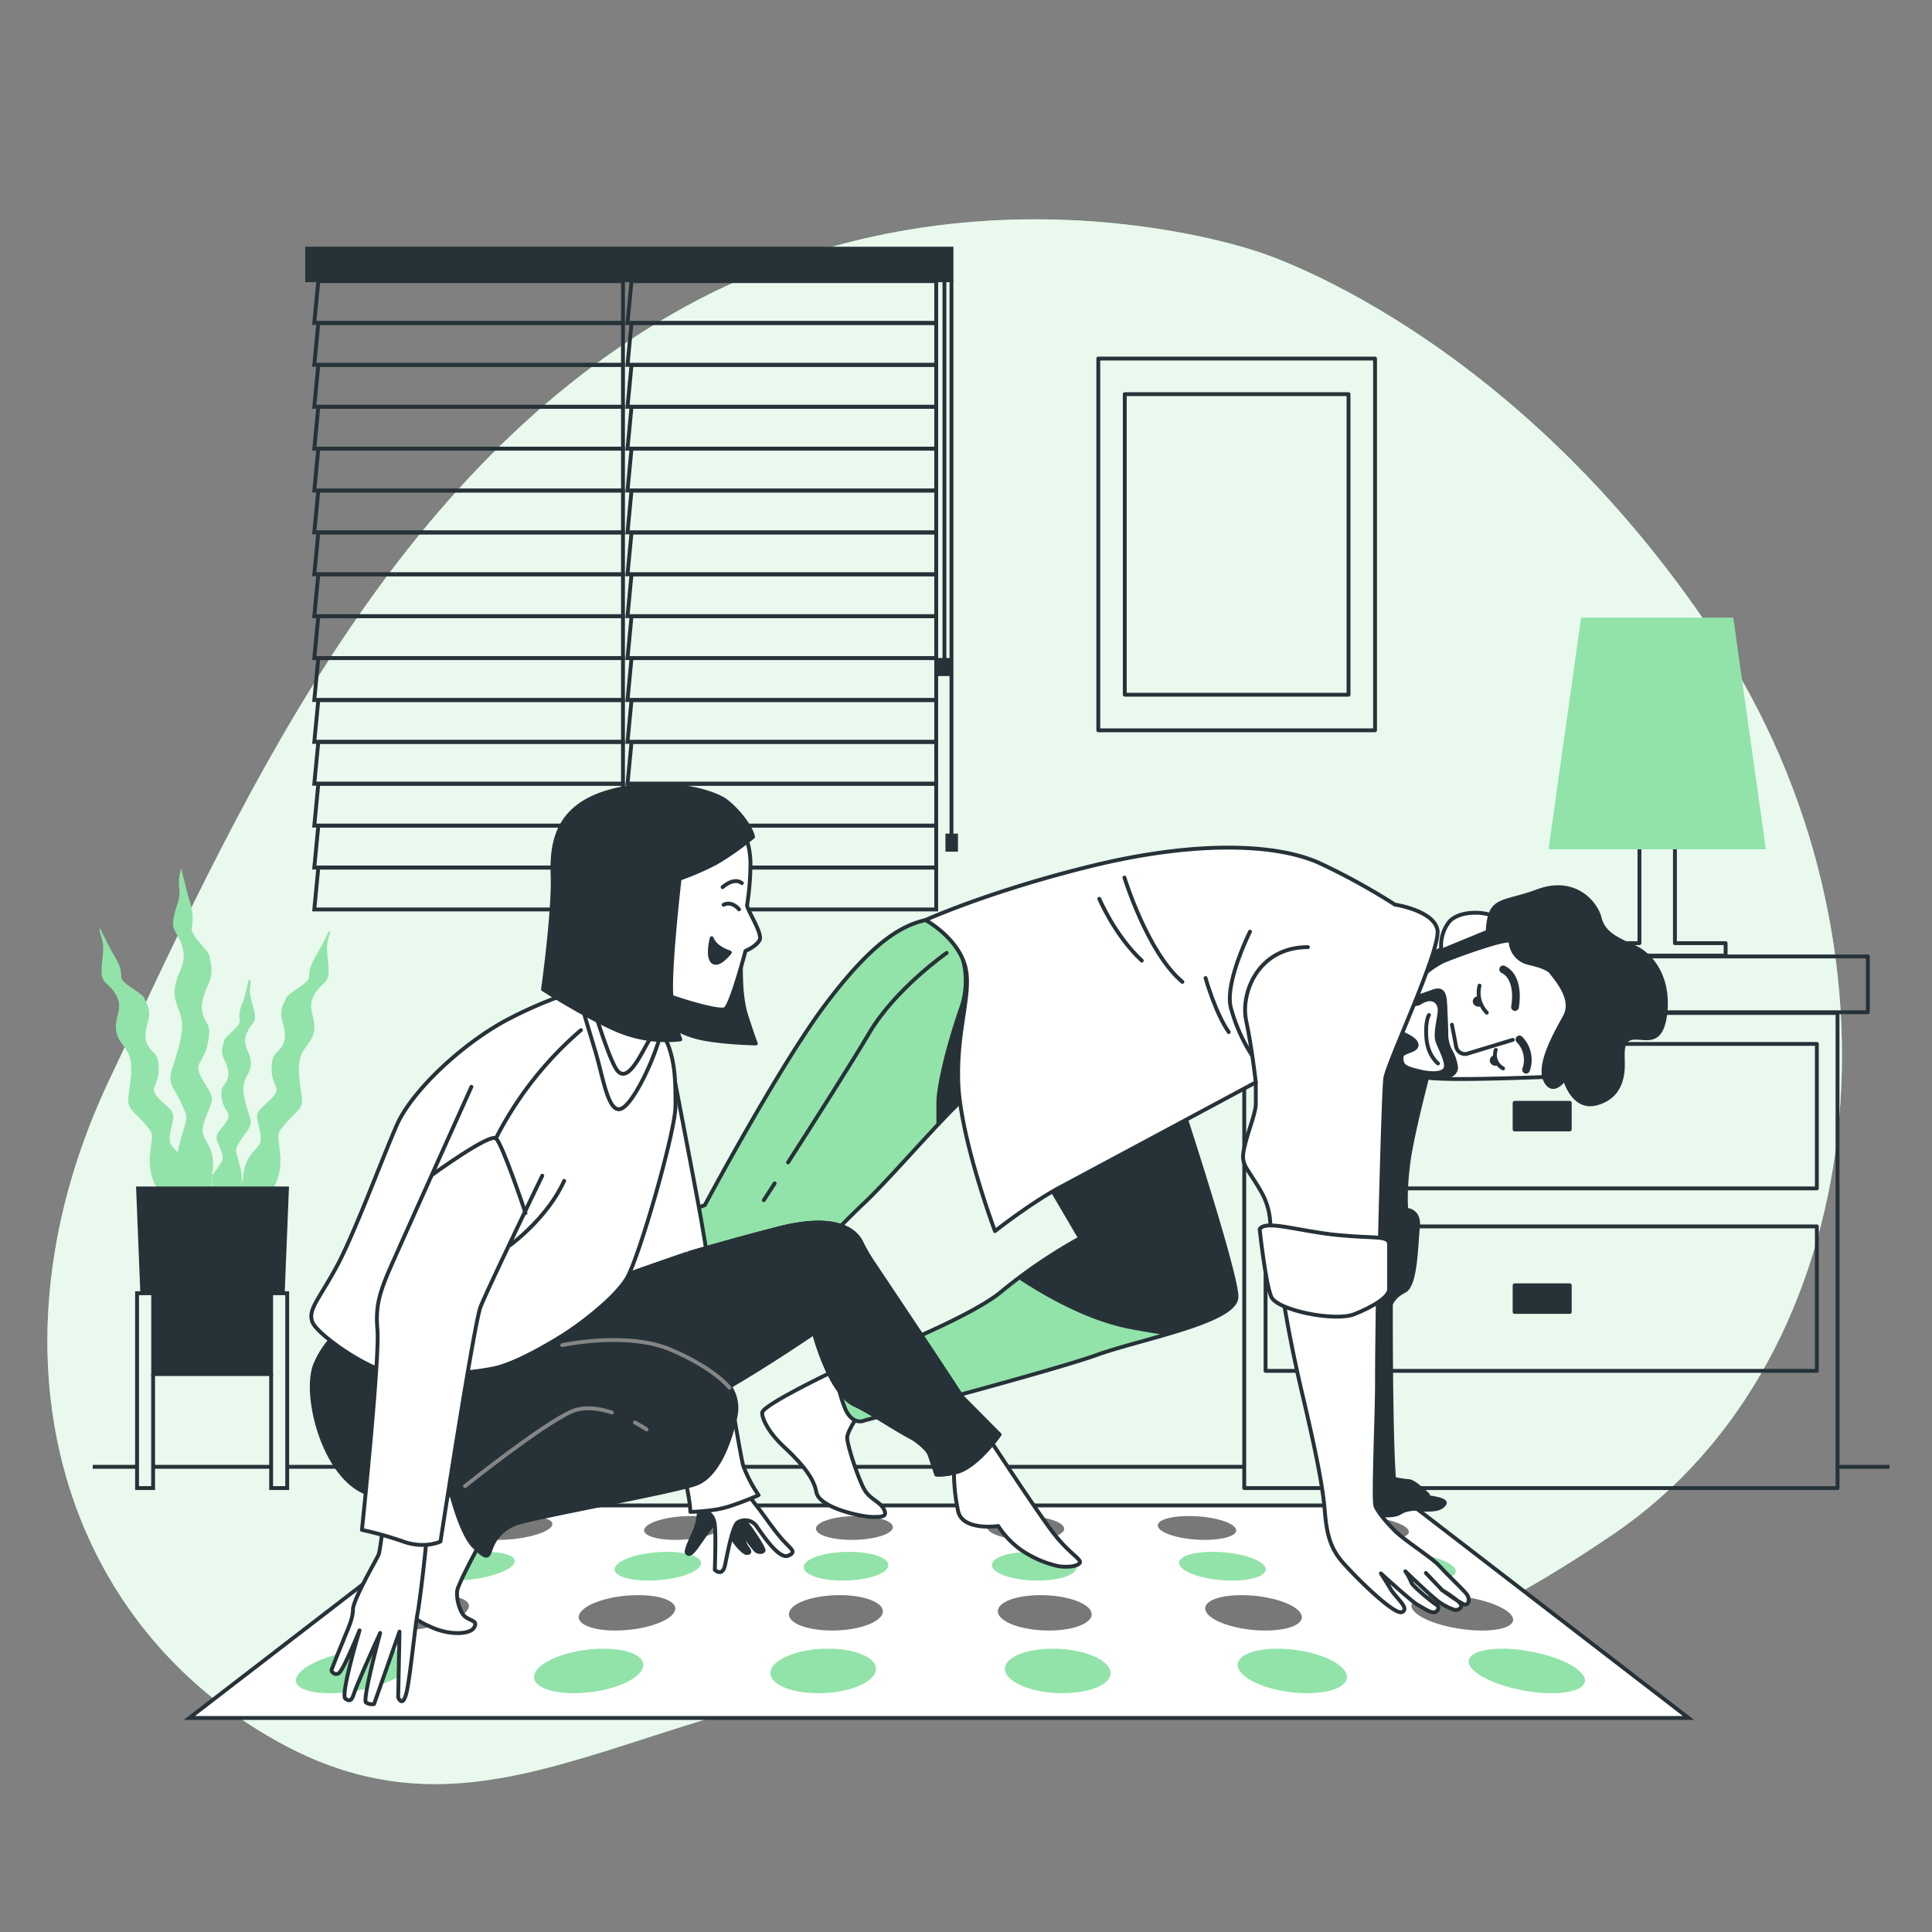 <svg xmlns="http://www.w3.org/2000/svg" viewBox="0 0 500 500"><rect x="0" y="0" width="500" height="500" fill="#808080" stroke="none"/><g id="freepik--background-simple--inject-75"><path d="M325.63,65.18S249.05,38,173.88,81.31,60.77,210.72,28.2,279.66s-13.83,139.07,43.56,171,96.41-15.16,176.91-17.45,102.15,9.21,169-36.27S496.5,244.1,443.81,164.63,325.63,65.18,325.63,65.18Z" style="fill:#92E3A9"></path><path d="M325.63,65.18S249.05,38,173.88,81.31,60.77,210.72,28.2,279.66s-13.83,139.07,43.56,171,96.41-15.16,176.91-17.45,102.15,9.21,169-36.27S496.5,244.1,443.81,164.63,325.63,65.18,325.63,65.18Z" style="fill:#fff;opacity:0.8"></path></g><g id="freepik--Window--inject-75"><polygon points="161.23 72.75 82.38 72.75 81.34 83.59 161.23 83.59 161.23 72.75" style="fill:none;stroke:#263238;stroke-miterlimit:10"></polygon><polygon points="161.23 83.59 82.38 83.59 81.34 94.43 161.23 94.43 161.23 83.59" style="fill:none;stroke:#263238;stroke-miterlimit:10"></polygon><polygon points="161.23 94.43 82.38 94.43 81.34 105.27 161.23 105.27 161.23 94.43" style="fill:none;stroke:#263238;stroke-miterlimit:10"></polygon><polygon points="161.23 105.27 82.38 105.27 81.34 116.11 161.23 116.11 161.23 105.27" style="fill:none;stroke:#263238;stroke-miterlimit:10"></polygon><polygon points="161.23 116.11 82.38 116.11 81.34 126.95 161.23 126.95 161.23 116.11" style="fill:none;stroke:#263238;stroke-miterlimit:10"></polygon><polygon points="161.23 126.95 82.38 126.95 81.34 137.79 161.23 137.79 161.23 126.95" style="fill:none;stroke:#263238;stroke-miterlimit:10"></polygon><polygon points="161.23 137.79 82.38 137.79 81.34 148.63 161.23 148.63 161.23 137.79" style="fill:none;stroke:#263238;stroke-miterlimit:10"></polygon><polygon points="161.23 148.63 82.38 148.63 81.34 159.47 161.23 159.47 161.23 148.63" style="fill:none;stroke:#263238;stroke-miterlimit:10"></polygon><polygon points="161.23 159.47 82.38 159.47 81.34 170.31 161.23 170.31 161.23 159.47" style="fill:none;stroke:#263238;stroke-miterlimit:10"></polygon><polygon points="161.23 170.31 82.38 170.31 81.34 181.16 161.23 181.16 161.23 170.31" style="fill:none;stroke:#263238;stroke-miterlimit:10"></polygon><polygon points="161.23 181.16 82.38 181.16 81.34 192 161.23 192 161.23 181.16" style="fill:none;stroke:#263238;stroke-miterlimit:10"></polygon><polygon points="161.23 192 82.38 192 81.34 202.84 161.23 202.84 161.23 192" style="fill:none;stroke:#263238;stroke-miterlimit:10"></polygon><polygon points="161.23 202.84 82.38 202.84 81.34 213.68 161.23 213.68 161.23 202.84" style="fill:none;stroke:#263238;stroke-miterlimit:10"></polygon><polygon points="161.23 213.68 82.38 213.68 81.34 224.52 161.23 224.52 161.23 213.68" style="fill:none;stroke:#263238;stroke-miterlimit:10"></polygon><polygon points="161.23 224.52 82.38 224.52 81.34 235.36 161.23 235.36 161.23 224.52" style="fill:none;stroke:#263238;stroke-miterlimit:10"></polygon><polygon points="242.29 72.75 163.44 72.75 162.4 83.59 242.29 83.59 242.29 72.75" style="fill:none;stroke:#263238;stroke-miterlimit:10"></polygon><polygon points="242.29 83.59 163.44 83.59 162.4 94.43 242.29 94.43 242.29 83.59" style="fill:none;stroke:#263238;stroke-miterlimit:10"></polygon><polygon points="242.29 94.43 163.44 94.43 162.4 105.27 242.29 105.27 242.29 94.43" style="fill:none;stroke:#263238;stroke-miterlimit:10"></polygon><polygon points="242.29 105.27 163.44 105.27 162.4 116.11 242.29 116.11 242.29 105.27" style="fill:none;stroke:#263238;stroke-miterlimit:10"></polygon><polygon points="242.29 116.11 163.44 116.11 162.4 126.95 242.29 126.95 242.29 116.11" style="fill:none;stroke:#263238;stroke-miterlimit:10"></polygon><polygon points="242.29 126.95 163.44 126.95 162.4 137.79 242.29 137.79 242.29 126.95" style="fill:none;stroke:#263238;stroke-miterlimit:10"></polygon><polygon points="242.29 137.79 163.44 137.79 162.4 148.63 242.29 148.63 242.29 137.79" style="fill:none;stroke:#263238;stroke-miterlimit:10"></polygon><polygon points="242.29 148.63 163.44 148.63 162.4 159.47 242.29 159.47 242.29 148.63" style="fill:none;stroke:#263238;stroke-miterlimit:10"></polygon><polygon points="242.29 159.47 163.44 159.47 162.4 170.31 242.29 170.31 242.29 159.47" style="fill:none;stroke:#263238;stroke-miterlimit:10"></polygon><polygon points="242.29 170.31 163.44 170.31 162.4 181.16 242.29 181.16 242.29 170.31" style="fill:none;stroke:#263238;stroke-miterlimit:10"></polygon><polygon points="242.29 181.16 163.44 181.16 162.4 192 242.29 192 242.29 181.16" style="fill:none;stroke:#263238;stroke-miterlimit:10"></polygon><polygon points="242.29 192 163.44 192 162.4 202.84 242.29 202.84 242.29 192" style="fill:none;stroke:#263238;stroke-miterlimit:10"></polygon><polygon points="242.29 202.84 163.44 202.84 162.4 213.68 242.29 213.68 242.29 202.84" style="fill:none;stroke:#263238;stroke-miterlimit:10"></polygon><polygon points="242.29 213.68 163.44 213.68 162.4 224.52 242.29 224.52 242.29 213.68" style="fill:none;stroke:#263238;stroke-miterlimit:10"></polygon><polygon points="242.29 224.52 163.44 224.52 162.4 235.36 242.29 235.36 242.29 224.52" style="fill:none;stroke:#263238;stroke-miterlimit:10"></polygon><rect x="79.49" y="64.35" width="166.75" height="8.18" style="fill:#263238;stroke:#263238;stroke-miterlimit:10"></rect><line x1="246.24" y1="72.53" x2="246.24" y2="216.56" style="fill:none;stroke:#263238;stroke-miterlimit:10"></line><line x1="244.42" y1="72.76" x2="244.42" y2="171.58" style="fill:none;stroke:#263238;stroke-miterlimit:10"></line><rect x="245.18" y="216.24" width="2.24" height="3.67" style="fill:#263238;stroke:#263238;stroke-miterlimit:10"></rect><rect x="243.16" y="170.79" width="2.24" height="3.67" style="fill:#263238;stroke:#263238;stroke-miterlimit:10"></rect></g><g id="freepik--Picture--inject-75"><path d="M284.24,92.79V189h71.62V92.79Zm64.76,87H291.09V102H349Z" style="fill:none;stroke:#263238;stroke-linecap:round;stroke-linejoin:round"></path></g><g id="freepik--Furniture--inject-75"><rect x="314.16" y="247.53" width="169.23" height="14.43" transform="translate(797.56 509.49) rotate(180)" style="fill:none;stroke:#263238;stroke-linecap:round;stroke-linejoin:round"></rect><rect x="322.01" y="262.14" width="153.54" height="122.96" transform="translate(797.56 647.25) rotate(180)" style="fill:none;stroke:#263238;stroke-linecap:round;stroke-linejoin:round"></rect><rect x="327.54" y="270.16" width="142.67" height="37.39" transform="translate(797.74 577.71) rotate(180)" style="fill:none;stroke:#263238;stroke-linecap:round;stroke-linejoin:round"></rect><rect x="391.98" y="285.41" width="14.27" height="6.89" transform="translate(798.23 577.71) rotate(180)" style="fill:#263238;stroke:#263238;stroke-linecap:round;stroke-linejoin:round"></rect><rect x="327.54" y="317.39" width="142.67" height="37.39" transform="translate(797.74 672.17) rotate(180)" style="fill:none;stroke:#263238;stroke-linecap:round;stroke-linejoin:round"></rect><rect x="391.98" y="332.64" width="14.27" height="6.89" transform="translate(798.23 672.17) rotate(180)" style="fill:#263238;stroke:#263238;stroke-linecap:round;stroke-linejoin:round"></rect><polygon points="424.29 244.09 424.29 217.22 433.47 217.22 433.47 244.09 446.59 244.09 446.59 247.31 433.47 247.31 424.29 247.31 411.17 247.31 411.17 244.09 424.29 244.09" style="fill:none;stroke:#263238;stroke-linecap:round;stroke-linejoin:round"></polygon><polygon points="400.76 219.8 457 219.8 448.57 159.84 409.19 159.84 400.76 219.8" style="fill:#92E3A9"></polygon></g><g id="freepik--Plants--inject-75"><line x1="35.32" y1="379.61" x2="24" y2="379.61" style="fill:none;stroke:#263238;stroke-miterlimit:10"></line><line x1="70.15" y1="379.61" x2="39.72" y2="379.61" style="fill:none;stroke:#263238;stroke-miterlimit:10"></line><line x1="321.78" y1="379.61" x2="74.55" y2="379.61" style="fill:none;stroke:#263238;stroke-miterlimit:10"></line><line x1="489" y1="379.61" x2="475.56" y2="379.61" style="fill:none;stroke:#263238;stroke-miterlimit:10"></line><path d="M47.65,309.52a19.32,19.32,0,0,1-1.25-13.21c1.91-7.52,2.61-6.26.61-10.59s-3.71-5.22-2.53-8.94,3.24-9.53,2.5-13-2.35-5-1.62-8.77,3-5.63,1.87-9.79-3-4-2.28-7.76,1.73-4.11,1.45-7.55a10.69,10.69,0,0,1,.51-5.1s1.31,5.38,2.15,8.36a13.31,13.31,0,0,1,.57,6.87c-.41,2.18,4.52,5.94,4.66,7.66s1.2,3.61-.44,7.24-2.05,5.81-1.11,8.25,2,2.06,1,7S50,275,52.1,278.8s3.37,4.59,2.39,7.22-2.5,5.72-1.91,7.53a18.09,18.09,0,0,0,1.26,2.59,10.33,10.33,0,0,1,1.14,7l-.28,1.48.92,7.51-4.47,3.66S49.09,314.3,47.65,309.52Z" style="fill:#92E3A9"></path><path d="M42.49,310.16a14.54,14.54,0,0,1-3.71-10.64c.47-6.47,1.39-5.55-1.38-8.79s-4.63-3.7-4.17-6.94,1.39-8.32,0-11.1S30,269,30,265.75s1.85-5.09,0-8.32-3.71-2.78-3.71-6,.93-6,0-8.79-.31-2.2-.31-2.2,2.16,4.51,3.55,6.83,1.85,3.7,1.85,5.55,5.55,4.16,6,5.55,1.85,2.78.92,6-.92,5.09.46,6.94,2.32,1.39,2.32,5.56-2.78,4.62,0,7.4,4.16,3.24,3.7,5.55-1.39,5.09-.46,6.48a10.74,10.74,0,0,0,1.16,1.36,10.62,10.62,0,0,1,3,7.39v0l2.31,6-3.7,3.7S44.8,313.86,42.49,310.16Z" style="fill:#92E3A9"></path><path d="M68.86,310.16a14.55,14.55,0,0,0,3.7-10.64c-.47-6.47-1.39-5.55,1.38-8.79s4.63-3.7,4.17-6.94-1.39-8.32,0-11.1,3.24-3.7,3.24-6.94-1.85-5.09,0-8.32,3.7-2.78,3.7-6-.93-6,0-8.79-.18-1.18-.18-1.18-1.67,3.49-3.06,5.81S80,251,80,252.8s-5.55,4.16-6,5.55-1.85,2.78-.92,6,.92,5.09-.46,6.94-2.32,1.39-2.32,5.56,2.78,4.62,0,7.4-4.16,3.24-3.7,5.55,1.39,5.09.46,6.48a10.31,10.31,0,0,1-1.13,1.33,10.77,10.77,0,0,0-3,7.46h0l-2.31,6,3.7,3.7S66.54,313.86,68.86,310.16Z" style="fill:#92E3A9"></path><path d="M60.7,311.33a11.75,11.75,0,0,0,1.55-9c-1.22-5.1-1.84-4.24,0-7.18s3.19-3.56,2.4-6.08-2.2-6.44-1.46-8.84,2.09-3.37,1.66-5.95-2.14-3.81-1.09-6.63,2.58-2.7,2.16-5.27-1.53-4.67-1.16-7-.44-1.73-.44-1.73a43.5,43.5,0,0,1-1.53,5.84,7.89,7.89,0,0,0-.74,4.66c.24,1.47-3.88,4.05-4.06,5.21s-1.11,2.46.05,4.91,1.41,3.93.55,5.59-1.66,1.41-1.12,4.72,2.82,3.32,1,5.9-2.89,3.12-2.22,4.9,1.78,3.87,1.22,5.1a26.69,26.69,0,0,1-2.77,3.86l.61,3.69-1.05,5.09,3.44,2.46S59.35,314.58,60.7,311.33Z" style="fill:#92E3A9"></path><polygon points="74.27 307.56 73.18 334.69 70.17 334.69 70.17 355.61 39.64 355.61 39.64 334.69 36.82 334.69 35.73 307.56 74.27 307.56" style="fill:#263238;stroke:#263238;stroke-miterlimit:10"></polygon><polyline points="36.82 334.68 35.47 334.68 35.47 385.11 39.63 385.11 39.63 355.61" style="fill:none;stroke:#263238;stroke-miterlimit:10"></polyline><polyline points="73.18 334.68 74.33 334.68 74.33 385.11 70.17 385.11 70.17 355.61" style="fill:none;stroke:#263238;stroke-miterlimit:10"></polyline></g><g id="freepik--board-game--inject-75"><polygon points="437 444.61 49 444.61 120.42 389.61 365.58 389.61 437 444.61" style="fill:#fff;stroke:#263238;stroke-miterlimit:10"></polygon><path d="M142.5,395.34c-1.73,1.73-7.78,3.18-13.44,3.18s-8.51-1.45-6.43-3.18,7.91-3,13.24-3S144.18,393.66,142.5,395.34Z" style="fill:#787878"></path><path d="M186.79,395.34c-1,1.73-6.37,3.18-12,3.18s-9.15-1.45-7.83-3.18,6.59-3,11.91-3S187.73,393.66,186.79,395.34Z" style="fill:#787878"></path><path d="M231.08,395.34c-.21,1.73-5,3.18-10.63,3.18s-9.79-1.45-9.25-3.18,5.27-3,10.59-3S231.28,393.66,231.08,395.34Z" style="fill:#787878"></path><path d="M275.36,395.34c.56,1.73-3.56,3.18-9.22,3.18s-10.43-1.45-10.65-3.18,3.94-3,9.27-3S274.82,393.66,275.36,395.34Z" style="fill:#787878"></path><path d="M319.65,395.34c1.32,1.73-2.16,3.18-7.82,3.18s-11.07-1.45-12.05-3.18,2.62-3,7.94-3S318.37,393.66,319.65,395.34Z" style="fill:#787878"></path><path d="M363.93,395.34c2.1,1.73-.74,3.18-6.41,3.18s-11.71-1.45-13.46-3.18,1.3-3,6.62-3S361.91,393.66,363.93,395.34Z" style="fill:#787878"></path><path d="M132.6,405.2c-2.1,2.1-8.92,3.85-15.16,3.85s-9.18-1.75-6.67-3.85,9-3.59,14.88-3.59S134.63,403.19,132.6,405.2Z" style="fill:#92E3A9"></path><path d="M181.25,405.2c-1.17,2.1-7.22,3.85-13.46,3.85s-10-1.75-8.37-3.85,7.46-3.59,13.29-3.59S182.38,403.19,181.25,405.2Z" style="fill:#92E3A9"></path><path d="M229.9,405.2c-.25,2.1-5.51,3.85-11.75,3.85s-10.74-1.75-10.08-3.85,5.87-3.59,11.7-3.59S230.14,403.19,229.9,405.2Z" style="fill:#92E3A9"></path><path d="M278.55,405.2c.68,2.1-3.81,3.85-10.05,3.85S257,407.3,256.72,405.2s4.28-3.59,10.11-3.59S277.9,403.19,278.55,405.2Z" style="fill:#92E3A9"></path><path d="M327.2,405.2c1.6,2.1-2.11,3.85-8.35,3.85s-12.29-1.75-13.48-3.85,2.69-3.59,8.52-3.59S325.66,403.19,327.2,405.2Z" style="fill:#92E3A9"></path><path d="M375.85,405.2c2.53,2.1-.41,3.85-6.65,3.85S356.14,407.3,354,405.2s1.1-3.59,6.93-3.59S373.42,403.19,375.85,405.2Z" style="fill:#92E3A9"></path><path d="M120.53,417.23c-2.59,2.58-10.4,4.75-17.35,4.75s-10-2.17-6.86-4.75,10.52-4.41,17-4.41S123,414.75,120.53,417.23Z" style="fill:#787878"></path><path d="M174.5,417.23c-1.45,2.58-8.3,4.75-15.25,4.75s-10.93-2.17-9-4.75,8.58-4.41,15-4.41S175.89,414.75,174.5,417.23Z" style="fill:#787878"></path><path d="M228.47,417.23c-.31,2.58-6.2,4.75-13.15,4.75s-11.89-2.17-11.07-4.75,6.63-4.41,13.07-4.41S228.76,414.75,228.47,417.23Z" style="fill:#787878"></path><path d="M282.44,417.23c.83,2.58-4.1,4.75-11,4.75s-12.86-2.17-13.18-4.75,4.68-4.41,11.12-4.41S281.64,414.75,282.44,417.23Z" style="fill:#787878"></path><path d="M336.41,417.23c2,2.58-2,4.75-8.94,4.75s-13.82-2.17-15.28-4.75,2.72-4.41,9.17-4.41S334.51,414.75,336.41,417.23Z" style="fill:#787878"></path><path d="M390.38,417.23c3.11,2.58.11,4.75-6.84,4.75s-14.78-2.17-17.38-4.75.77-4.41,7.22-4.41S387.38,414.75,390.38,417.23Z" style="fill:#787878"></path><path d="M105.5,432.2c-3.27,3.27-12.4,6-20.24,6s-10.87-2.76-7-6c3.75-3.11,12.5-5.53,19.7-5.53S108.63,429.09,105.5,432.2Z" style="fill:#92E3A9"></path><path d="M166.09,432.2c-1.83,3.27-9.73,6-17.57,6s-12.09-2.76-9.61-6c2.36-3.11,10-5.53,17.25-5.53S167.84,429.09,166.09,432.2Z" style="fill:#92E3A9"></path><path d="M226.69,432.2c-.39,3.27-7.07,6-14.91,6s-13.32-2.76-12.28-6c1-3.11,7.6-5.53,14.8-5.53S227.06,429.09,226.69,432.2Z" style="fill:#92E3A9"></path><path d="M287.28,432.2c1.05,3.27-4.41,6-12.25,6s-14.53-2.76-14.94-6c-.39-3.11,5.15-5.53,12.35-5.53S286.27,429.09,287.28,432.2Z" style="fill:#92E3A9"></path><path d="M347.87,432.2c2.5,3.27-1.74,6-9.58,6s-15.76-2.76-17.61-6c-1.76-3.11,2.7-5.53,9.91-5.53S345.49,429.09,347.87,432.2Z" style="fill:#92E3A9"></path><path d="M408.46,432.2c3.94,3.27.92,6-6.91,6s-17-2.76-20.28-6c-3.14-3.11.26-5.53,7.46-5.53S404.7,429.09,408.46,432.2Z" style="fill:#92E3A9"></path></g><g id="freepik--character-2--inject-75"><path d="M367.49,387.24l2.09-.33s-3.61-3.6-5-3.6a22.12,22.12,0,0,1-3.81-.62c-.9-11.93-.81-45.08-.81-45.08s.5-2,3.5-3.5,3-12,3.5-16.5-3-4.5-3-4.5-.5-4,.5-12,6-26.5,6-26.5,1-6-4.5-6.5-22.5,3-24,6.5-4.5,16.5-3,33.5,13.5,68.5,14.5,75-3.63,3.59-2.13,6.09,2.5,3,7,3,3.5-1,6-1.5,2.5,0,4.5,0,4,0,5-1.5C374.7,388,369.34,387.4,367.49,387.24Z" style="fill:#263238;stroke:#263238;stroke-linecap:round;stroke-linejoin:round"></path><path d="M216.25,354.61s-19,9-19,11,2.16,5.56,5.27,8.48c3.28,3.08,8,7.6,8.73,12,.68,4.22,12,6.5,14.5,6.5s4,0,3-2-3.5-2.5-5-5-4.5-11.5-4.5-13.5,4-7.5,4-7.5Z" style="fill:#fff;stroke:#263238;stroke-linecap:round;stroke-linejoin:round"></path><path d="M115.67,354.61s-19,9-19,11,2.15,5.56,5.27,8.48c3.27,3.08,6.06,8.52,8.73,12s12,6.5,14.5,6.5,4,0,3-2-3.5-2.5-5-5-4.5-11.5-4.5-13.5,4-7.5,4-7.5Z" style="fill:#fff;stroke:#263238;stroke-linecap:round;stroke-linejoin:round"></path><path d="M304.5,282.11s15.5,47,15.5,53.5-25,11-36,15-60.25,17-60.25,17-3,1.5-5-3a36.73,36.73,0,0,1-2.5-10s33.45-12.39,42.95-20.39a134.12,134.12,0,0,1,20.34-13.79S263,292.11,260,287.61s-.5-8.5-5-7.5-22.75,23.13-31.25,31.13-22.07,23.1-27.57,25.6-73.51,27.77-73.51,27.77l-7-10s27.54-23.75,36.54-29.58S182.4,311.9,182.4,311.9s19.1-35.79,31.1-51.79,19.5-20.5,26-22,16-2.5,21.5,0S304.5,282.11,304.5,282.11Z" style="fill:#92E3A9;stroke:#263238;stroke-linecap:round;stroke-linejoin:round"></path><path d="M261,238.11c-3.78-1.72-9.46-1.79-14.75-1.17l1.17,1.62-1.09,4.35a20.92,20.92,0,0,1,1.82,18.16c-3.64,10.52-5.81,20.33-5.81,24.32v6.1c5.6-6,10.59-10.92,12.66-11.38,4.5-1,2,3,5,7.5s19.54,32.82,19.54,32.82a136.89,136.89,0,0,0-16.13,10.44c6.14,4.1,17.4,10.76,28.66,13,3.37.66,6.54,1.18,9.46,1.6,9.53-2.78,18.47-5.95,18.47-9.83,0-6.5-15.5-53.5-15.5-53.5S266.5,240.61,261,238.11Z" style="fill:#263238"></path><path d="M200.48,306.25l-2.81,4.36" style="fill:none;stroke:#263238;stroke-linecap:round;stroke-linejoin:round"></path><path d="M245,246.61s-13.33,9.33-20,20.66c-4.3,7.31-14.4,23.19-21.05,33.56" style="fill:none;stroke:#263238;stroke-linecap:round;stroke-linejoin:round"></path><path d="M402.5,278.61s-23,1-30.5.5-14-3-15-6.5,2.5-15,4.5-18.5,6.5-6,6.5-6l5-2.5a10.06,10.06,0,0,1,2-7c2.5-3,9.5-3,12.5-1s3.5,4.5,16,8.5,15,12.5,12.5,21S402.5,278.61,402.5,278.61Z" style="fill:#fff;stroke:#263238;stroke-linecap:round;stroke-linejoin:round"></path><path d="M391.5,269.11l-11.5,3.5a2.35,2.35,0,0,1-3.2-1.95c-.52-2.86-1.05-5.47-1.05-5.47" style="fill:none;stroke:#263238;stroke-linecap:round;stroke-linejoin:round"></path><path d="M393.23,269a7.56,7.56,0,0,1,1.72,7.84" style="fill:none;stroke:#263238;stroke-linecap:round;stroke-linejoin:round;stroke-width:2px"></path><path d="M392.08,260.62s1.53-7.46-3.06-9.75" style="fill:none;stroke:#263238;stroke-linecap:round;stroke-linejoin:round;stroke-width:2px"></path><path d="M382.9,255.08a7.43,7.43,0,0,0,1.88,7" style="fill:none;stroke:#263238;stroke-linecap:round;stroke-linejoin:round"></path><path d="M387.11,271.71A3.94,3.94,0,0,0,389,276.5" style="fill:none;stroke:#263238;stroke-linecap:round;stroke-linejoin:round"></path><path d="M372.15,275.22s-2.64-2-3-6.54.67-6,.67-6" style="fill:none;stroke:#263238;stroke-linecap:round;stroke-linejoin:round"></path><path d="M413,285.61c6-1.5,7-6.5,7-10s-.5-6.5,2.5-7,7.5,2.5,8.5-6.5-3.5-15-8-17-8-3.5-9-7.5-6.5-10.5-16-7-12.5,1.5-13,10.5l-13.16,5.42a19.64,19.64,0,0,0-2.21.38,19.92,19.92,0,0,0-7.87,6.2c-2.22,3.18-3.1,7.18-4.25,10.83s-2.53,8.87,1.68,11.32A27.51,27.51,0,0,0,370.66,279c3.44.19,6.18-.66,6.18-2.76a12,12,0,0,0-1.53-4.43,9.26,9.26,0,0,1-1-4c0-1.39-.08-3.32-.18-5.43-.19-4.2,0-7.07-3.44-5.73-1.77.68-4.49,1.47-7,2.38l1.24-.69a24.69,24.69,0,0,1,2.51-4.86c1.67-2.51,6-4.69,6-4.7,5.34-2.18,17.51-6.42,17.51-5.13a5.28,5.28,0,0,0,.19,1.23,6,6,0,0,0,4.54,4.35c2.23.5,4.93,1.3,5.77,2.42,1.5,2,6,7,3.5,11.5s-7,12.5-5,16.5,5-.5,5-.5S407,287.11,413,285.61ZM372.57,261c.19,1.73-1.26,6.18-.59,8.35.51,1.65,3,6,2,7.37s-4.1,1.31-8.11.16c-2.17-.62-3.38-1.12-3.11-3.51.15-1.34,4-1.29,3.85-3s-3.76-2.75-4.52-3.52a3.66,3.66,0,0,1-1-4.11c.76-1.92,6.12-3.06,6.12-3.06C370.66,257.37,372.38,259.28,372.57,261Z" style="fill:#263238;stroke:#263238;stroke-linecap:round;stroke-linejoin:round"></path><path d="M382.39,257.82a1.41,1.41,0,0,0-1.24,1.34,1.44,1.44,0,0,0,1.51,1.36,1.56,1.56,0,0,0,.57-.1A9.38,9.38,0,0,1,382.39,257.82Z" style="fill:#263238"></path><path d="M386.78,273.11a1.41,1.41,0,0,0-1.24,1.34,1.44,1.44,0,0,0,1.51,1.36,1.56,1.56,0,0,0,.57-.1A9.38,9.38,0,0,1,386.78,273.11Z" style="fill:#263238"></path><path d="M331.5,332.11s1.5,11.5,5.5,28.5,5.37,24.59,5.87,30.59,1.5,9.5,4.5,13,13.5,14,15.5,13-1.5-3.5-3-6-2.5-4-2.5-4,7.88,7.19,9.43,8.07,3.54,2.22,4.42,2,1.55-1.33.45-2-6.2-4.86-6.42-5.75a15.19,15.19,0,0,0-1.55-2.87s7.3,7.08,9.07,8.18a16.28,16.28,0,0,0,3.54,1.77c.67.22,2.21-.22,1.77-1.33s-4.86-3.76-4.86-3.76,5.08,3.76,6,3.76,1.33-1.54.22-2.87-4.87-4.87-6.86-7.08-9.07-6.64-11.5-9.07-4.43-4.87-5.09-6.42.37-23,.37-31.89.27-24.57.27-24.57Z" style="fill:#fff;stroke:#263238;stroke-linecap:round;stroke-linejoin:round"></path><line x1="373.22" y1="411.51" x2="369.01" y2="407.09" style="fill:#fff;stroke:#263238;stroke-linecap:round;stroke-linejoin:round"></line><path d="M361,234.11s10,1.5,11,6.5-13,34.5-13.5,38.5-1.5,46.5-1.5,46.5a58.49,58.49,0,0,1-15,1,31.63,31.63,0,0,1-14-4,18.1,18.1,0,0,0-1.5-14c-4-7-5.5-7-4.5-11.5s3-9,3-11.5v-5.5s-43.17,23.16-50.67,27.16-16.83,11.34-16.83,11.34-9-24-9.5-38.5,4-24,1.5-31-10-11-10-11,16.5-7.5,43-14,48-6,59.5-.5A169.49,169.49,0,0,1,361,234.11Z" style="fill:#fff;stroke:#263238;stroke-linecap:round;stroke-linejoin:round"></path><path d="M325,280.11s-1-9-2.5-16,3-19,16-19" style="fill:none;stroke:#263238;stroke-linecap:round;stroke-linejoin:round"></path><path d="M323.5,241.11s-6.5,13-5,19.5a43.77,43.77,0,0,0,5.5,12.5" style="fill:none;stroke:#263238;stroke-linecap:round;stroke-linejoin:round"></path><path d="M312,253.11s2.5,9,6,14" style="fill:none;stroke:#263238;stroke-linecap:round;stroke-linejoin:round"></path><path d="M291,227.11s6,19.5,15,27" style="fill:none;stroke:#263238;stroke-linecap:round;stroke-linejoin:round"></path><path d="M284.5,232.61s4,9.5,11,16" style="fill:none;stroke:#263238;stroke-linecap:round;stroke-linejoin:round"></path><path d="M326,318.11s1.5,14,3,17.5,16.5,6.5,21.5,4.5,9-4.5,9-6.5v-11.5c0-2.5-3.5-1.5-13.5-2.5S327.5,315.61,326,318.11Z" style="fill:#fff;stroke:#263238;stroke-linecap:round;stroke-linejoin:round"></path></g><g id="freepik--character-1--inject-75"><path d="M180.93,390.42a18.4,18.4,0,0,1-.94,5.37c-.81,1.75-2.68,5.6-2.21,6.07s.93.7,2.68-1.75,3.62-5.37,4.55-6,3.5,1.75,3.85,2.81,3.27,5,4.44,5,.46-.93-.12-1.63a43.82,43.82,0,0,1-2.33-5.14s4,5.26,4.66,6,2,.58,2.1.11-2.1-4-4-6.53a20.66,20.66,0,0,1-2.69-4.2c-.11-.47-1.75-3.15-3.26-3.62S181.63,387.39,180.93,390.42Z" style="fill:#263238;stroke:#263238;stroke-linecap:round;stroke-linejoin:round"></path><path d="M182.66,391.27s2,.34,2.33,3.34,0,11.66,0,11.66,2,2,2.67-1.33,2-10.33,3.33-11a3.64,3.64,0,0,1,5,1.33c1.67,2.34,5.67,8.34,8,7.34s.67-1.67-1.66-4.34-5-6.66-6.34-8.33-4-5.33-4-5.33l-10.33,4.66S181,389.27,182.66,391.27Z" style="fill:#fff;stroke:#263238;stroke-linecap:round;stroke-linejoin:round"></path><path d="M173.66,274.61s6,31,7.67,40.33,10,61,11,64.33a34.73,34.73,0,0,0,4,7.67s-6.67,3-10.67,3.67a47.7,47.7,0,0,1-7,.66s0-5.33-3.67-16.33-11.33-42.33-13-49-1.66-14.33-1.66-20S173.66,274.61,173.66,274.61Z" style="fill:#fff;stroke:#263238;stroke-linecap:round;stroke-linejoin:round"></path><path d="M191.87,246.42s-.72,10.31,1.24,16.35,2.49,7.28,2.49,7.28-10.31-.18-15.81-1.77-7.47-4.27-7.47-4.27v-8.88s4.8,3.2,8.53,3.2S191.87,246.42,191.87,246.42Z" style="fill:#263238;stroke:#263238;stroke-linecap:round;stroke-linejoin:round"></path><path d="M124.66,398.61s-6,11-6.33,13,.66,6,2.33,7,3,1,2,2.66-6,2-10.67,0-7.66-4-8-9.33,2-12,0-17,10.34-8,12.67-8S124.66,398.61,124.66,398.61Z" style="fill:#fff;stroke:#263238;stroke-linecap:round;stroke-linejoin:round"></path><path d="M272,395.94c-3.31-4.5-9.16-13.22-15.13-22.31,1.09-1.35,1.8-2.36,1.8-2.36L249,361.55c-6.58-10.16-18.55-28-23.46-35.35a46,46,0,0,1-2.71-4.79c-1.35-2.66-6-7.47-21.47-3.47-12.74,3.29-23,6.33-23,6.33S147,334.94,139.66,338.61s-10.67,11,1.67,17.33,28,9,34,9,35.33-20,35.33-20,4,15.67,10.67,18.67c3.63,1.63,9.24,5.59,15,8.66,0,0,3.66,2.34,4.33,4.34l1.67,5a14.77,14.77,0,0,0,4.55-.51A49.47,49.47,0,0,0,248,391.27c1.34,5,10.34,3.67,10.34,3.67a23.05,23.05,0,0,0,5.66,6,27.55,27.55,0,0,0,9.67,4.33c1.67.34,4.67.34,5.67-.66S276.66,402.27,272,395.94Z" style="fill:#fff;stroke:#263238;stroke-linecap:round;stroke-linejoin:round"></path><path d="M256.86,373.63l1.8-2.36L249,361.55c-6.58-10.16-18.55-28-23.46-35.35a46,46,0,0,1-2.71-4.79c-1.35-2.66-6-7.47-21.47-3.47-12.74,3.29-23,6.33-23,6.33S147,334.94,139.66,338.61s-10.67,11,1.67,17.33,28,9,34,9,35.33-20,35.33-20,4,15.67,10.67,18.67c3.63,1.63,9.24,5.59,15,8.66,0,0,3.66,2.34,4.33,4.34l1.67,5a14.77,14.77,0,0,0,4.55-.51C251.44,380.6,256.86,373.63,256.86,373.63Z" style="fill:#263238;stroke:#263238;stroke-linecap:round;stroke-linejoin:round"></path><path d="M141,347.61s24-2,34,1.66,17,9.67,15.34,17.34-5,15.33-10,17.33-42,8.67-46.67,10.33a10.54,10.54,0,0,0-6.67,6.67c-.66,1.67-.66,3-4.33-.67s-6.33-15.33-6.33-15.33-10.67,5.67-21.67,1.33-16.33-25.66-13-33.33,8.67-10,8.67-10,34.66,3.33,38.33,3.33A123.1,123.1,0,0,1,141,347.61Z" style="fill:#263238;stroke:#263238;stroke-linecap:round;stroke-linejoin:round"></path><path d="M158.34,365.55c-3.4-1.11-7.21-1.64-10.35-.28-7.66,3.34-27.66,19.34-27.66,19.34" style="fill:none;stroke:#858585;stroke-linecap:round;stroke-linejoin:round"></path><path d="M167.33,369.94a34.79,34.79,0,0,0-3-1.8" style="fill:none;stroke:#858585;stroke-linecap:round;stroke-linejoin:round"></path><path d="M145.51,348.12s16.74-3.68,28.18,1.22,15.11,9.81,15.11,9.81" style="fill:none;stroke:#858585;stroke-linecap:round;stroke-linejoin:round"></path><path d="M154,255a109.61,109.61,0,0,0-22.91,9c-11.76,6.3-24.58,18.49-28.37,27.11s-11.14,28.58-15.76,37-7.35,10.92-6.09,14.08,14.5,12.61,21.64,13.45,21-.42,26.06-1.69,12.4-5.46,16.81-8.19,13.66-9.67,16.82-14.92,12.61-38,12.61-44.56.21-14.92-5.05-21.22S159,256.7,154,255Z" style="fill:#fff;stroke:#263238;stroke-linecap:round;stroke-linejoin:round"></path><path d="M169.75,265.11C164.5,258.8,159,256.7,154,255c0,0-1.76.44-4.62,1.35.67,2.28,2.86,9.67,4.62,15.46,2.1,6.94,3.36,16.4,6.73,15.14,3.12-1.18,8.78-13,10.41-20A18.78,18.78,0,0,0,169.75,265.11Z" style="fill:#fff;stroke:#263238;stroke-linecap:round;stroke-linejoin:round"></path><path d="M177.74,253.13s-8.2,13.24-10.51,17.44-5.46,10.3-8,5.68-6.51-18.29-7.14-20.39,8.2-11.77,8.2-11.77Z" style="fill:#fff;stroke:#263238;stroke-linecap:round;stroke-linejoin:round"></path><path d="M189.74,210.56a21.39,21.39,0,0,1,4.48,12.63,70.28,70.28,0,0,1-.88,11.06c0,1.23,4.07,7.34,3.26,9s-3.67,2.85-3.67,2.85-3.6,13.79-5.23,15-19.06-4.35-23.55-7.2-5-16-5-27,6.93-15.89,12.63-16.71S189.74,210.56,189.74,210.56Z" style="fill:#fff;stroke:#263238;stroke-linecap:round;stroke-linejoin:round"></path><path d="M187,229.6s2.84-2.66,5-1.06" style="fill:none;stroke:#263238;stroke-linecap:round;stroke-linejoin:round"></path><path d="M188.88,246.5s-3.83-1.13-4.69-3.69c0,0-1.27,4.83.29,6.11S188.88,246.5,188.88,246.5Z" style="fill:#263238;stroke:#263238;stroke-linecap:round;stroke-linejoin:round"></path><path d="M187.27,234.15s1.9-1.19,4,1.19" style="fill:none;stroke:#263238;stroke-linecap:round;stroke-linejoin:round"></path><path d="M194.89,216.58a73.49,73.49,0,0,1-9.6,6.75,73.18,73.18,0,0,1-9.41,4.09s-2.67,23.09-2.13,30.2A40,40,0,0,0,176.06,269a32.54,32.54,0,0,1-16.17-2.31c-8.35-3.56-19.36-10.66-19.36-10.66s2.84-20.08,2.48-29.67,2-18.12,15.28-21.67,26.29,0,29.67,2.66S194.35,214.09,194.89,216.58Z" style="fill:#263238;stroke:#263238;stroke-linecap:round;stroke-linejoin:round"></path><path d="M99,395.94s-.66,5.33-1,6.33-6.66,11.67-6.66,14.34c0,2.39-1.4,5.1-2.23,7.28-1,2.51-2.07,5-3,7.48-.28.71-.58,1,.13,1.58a1.19,1.19,0,0,0,1.81-.34c1.34-1.67,5-10.67,5-10.67s-5,16.67-3.66,17.67,1.75.1,2.28-1.47c1.11-3.27,6.72-15.53,6.72-15.53s-4.67,17.33-3.67,18a2.9,2.9,0,0,0,2.09.4l6.58-18.74-.34,17s1,2.67,2-.66,2.34-17.67,3-21,2.34-18,2.34-20S99,395.94,99,395.94Z" style="fill:#fff;stroke:#263238;stroke-linecap:round;stroke-linejoin:round"></path><path d="M122,281.27s-15,33.34-19,42.34-6,13-5.33,20.33-4,52-4,52a87.65,87.65,0,0,1,10.67,3c5.66,2,9.66,0,9.66,0s8.67-56.33,10.34-60.67,16-34,16-34" style="fill:#fff;stroke:#263238;stroke-linecap:round;stroke-linejoin:round"></path><path d="M112,303.94s14.67-10.67,16.34-9.33S136,313.94,136,313.94" style="fill:none;stroke:#263238;stroke-linecap:round;stroke-linejoin:round"></path><path d="M128.33,294.61a92.05,92.05,0,0,1,22-28" style="fill:none;stroke:#263238;stroke-linecap:round;stroke-linejoin:round"></path><path d="M132,322.27s9.67-7,14-16.66" style="fill:none;stroke:#263238;stroke-linecap:round;stroke-linejoin:round"></path></g></svg>